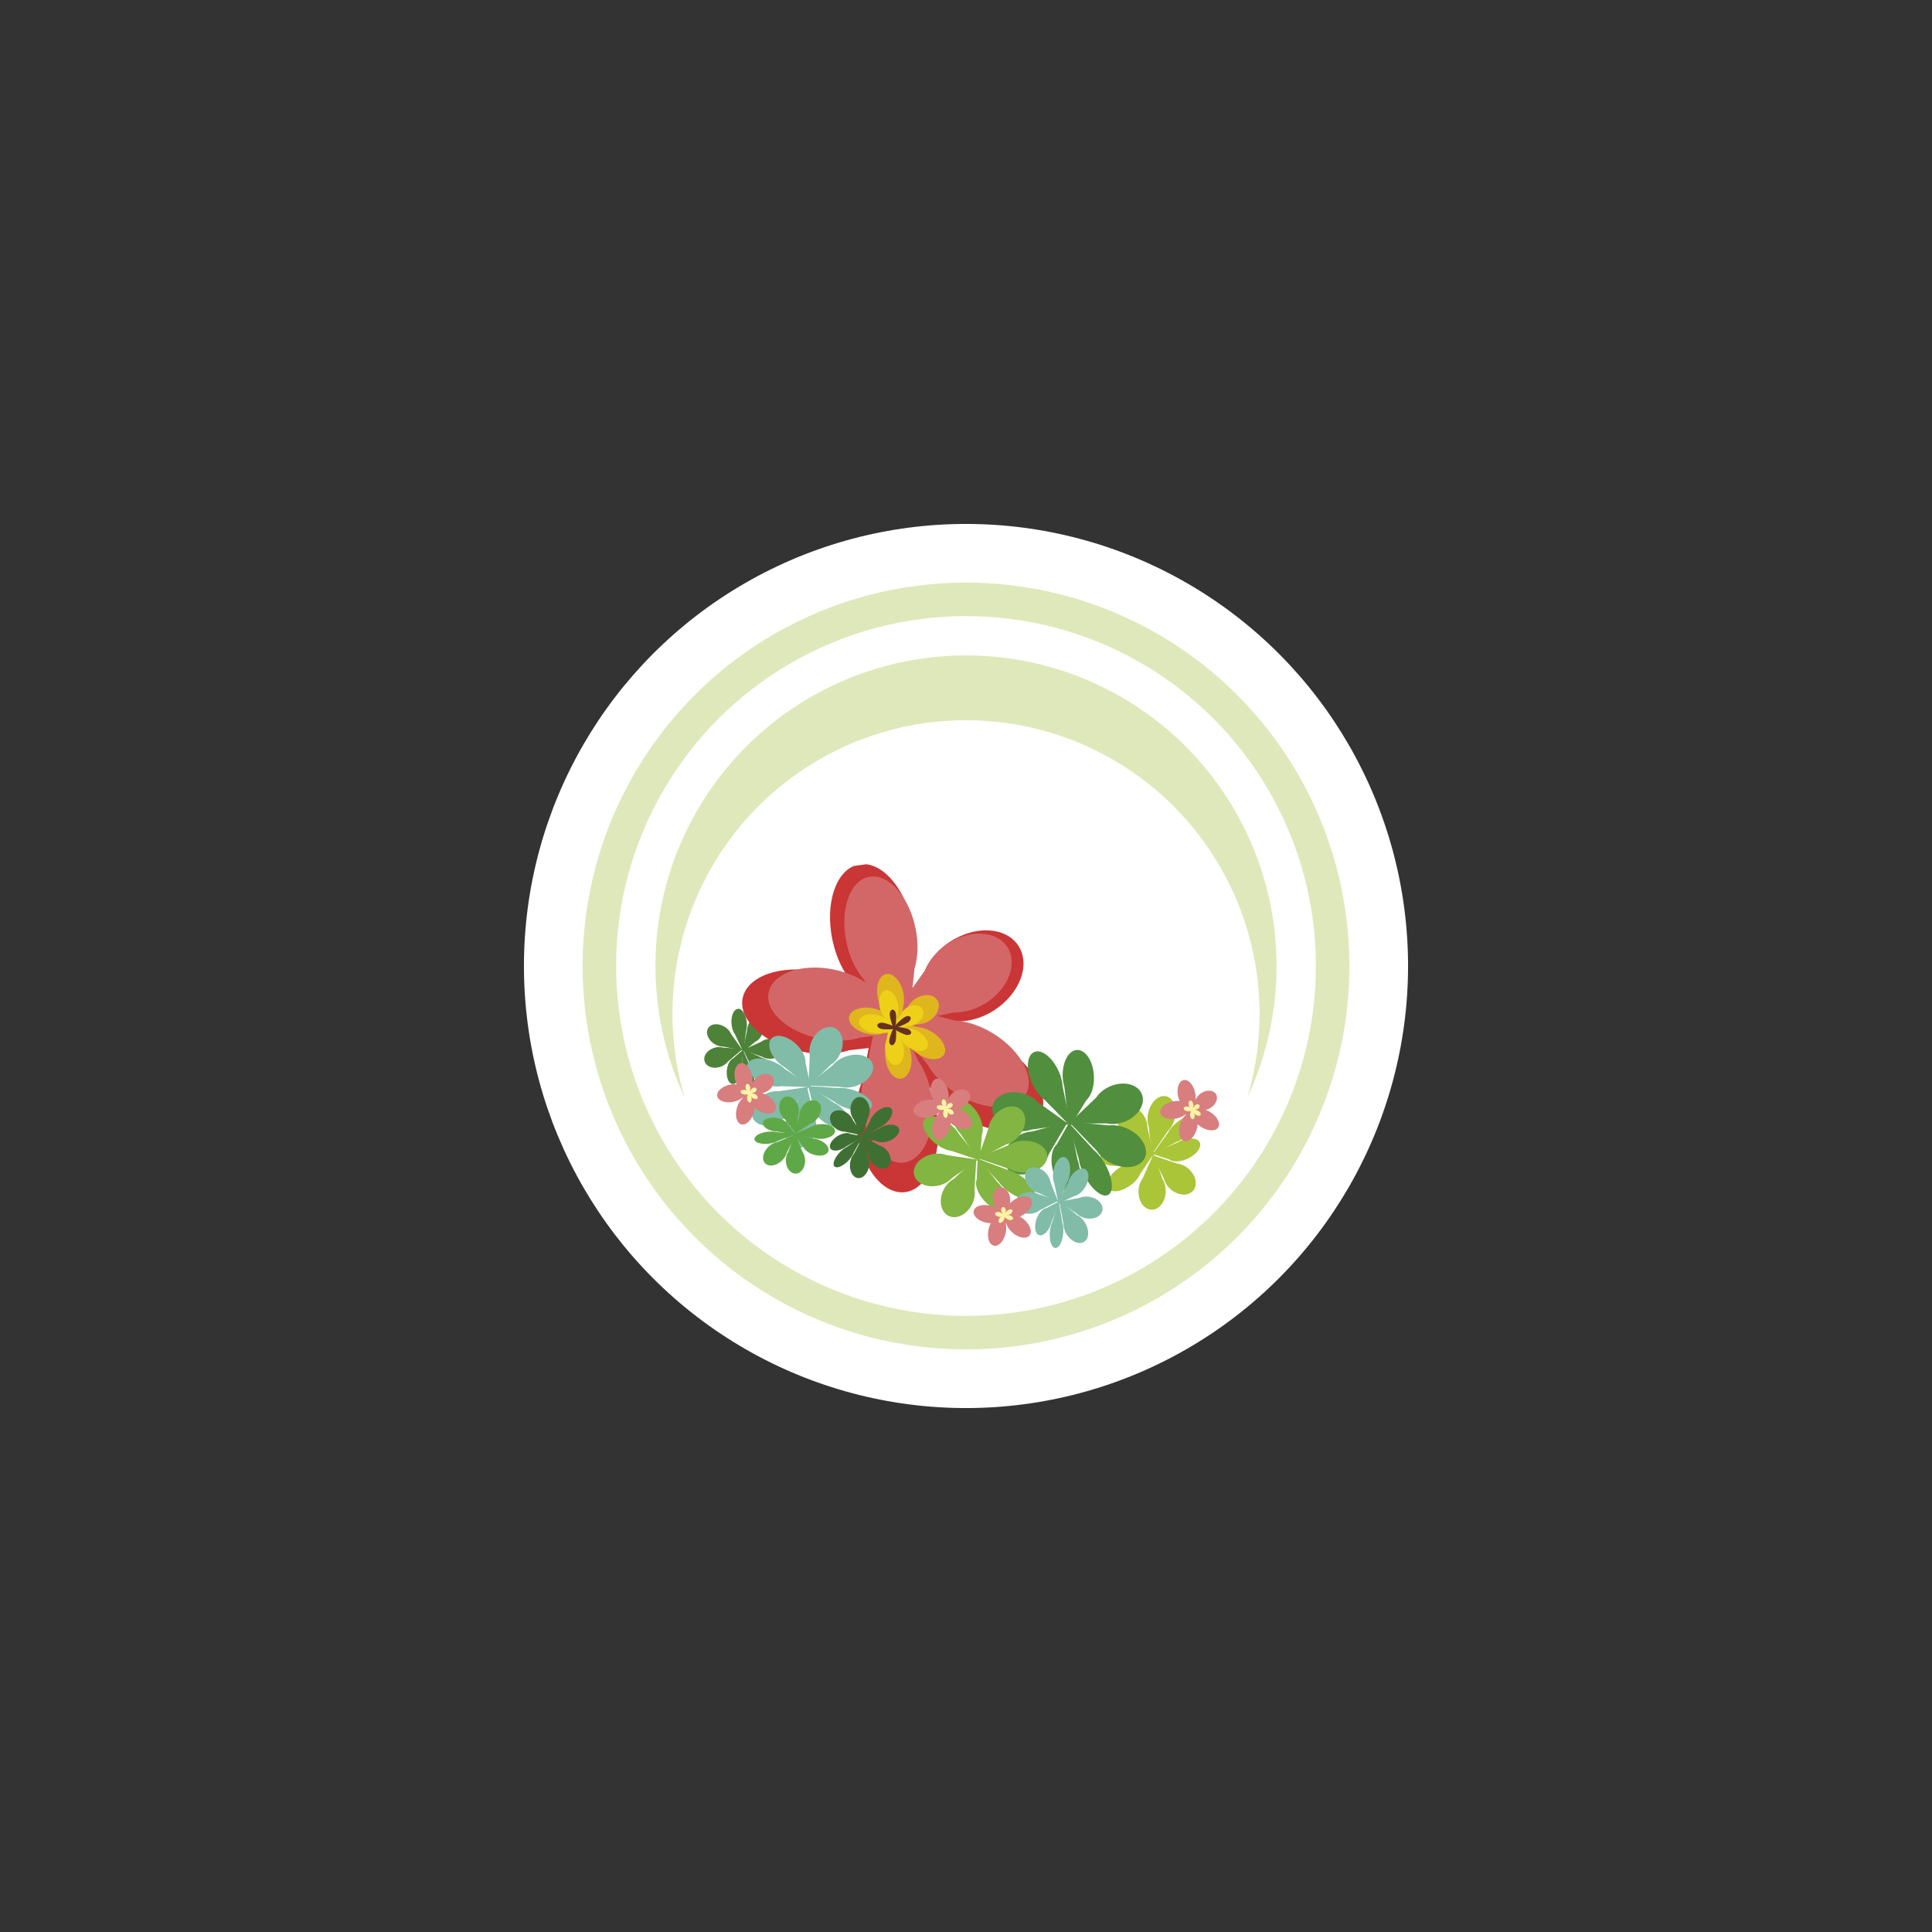 <?xml version="1.0" encoding="utf-8"?>
<!-- Generator: Adobe Illustrator 23.0.2, SVG Export Plug-In . SVG Version: 6.00 Build 0)  -->
<svg version="1.1" xmlns="http://www.w3.org/2000/svg" xmlns:xlink="http://www.w3.org/1999/xlink" x="0px" y="0px"
	 viewBox="0 0 252 252" style="enable-background:new 0 0 252 252;" xml:space="preserve">
<rect x="0" y="0" width="252" height="252" fill="#333333" stroke="none"/>
<style type="text/css">
	.st0{display:none;}
	.st1{display:inline;fill:#FFFFFF;stroke:#252723;stroke-miterlimit:10;}
	.st2{fill:#FFFFFF;}
	.st3{fill:#DFE8BA;}
	.st4{clip-path:url(#SVGID_2_);fill:#4E8238;}
	.st5{clip-path:url(#SVGID_2_);fill:#AAC538;}
	.st6{clip-path:url(#SVGID_2_);fill:#C93635;}
	.st7{clip-path:url(#SVGID_2_);fill:#D36768;}
	.st8{clip-path:url(#SVGID_2_);fill:#DFB61D;}
	.st9{clip-path:url(#SVGID_2_);fill:#EFD018;}
	.st10{clip-path:url(#SVGID_2_);fill:#653020;}
	.st11{clip-path:url(#SVGID_2_);fill:#518E3E;}
	.st12{clip-path:url(#SVGID_2_);fill:#80BCA7;}
	.st13{clip-path:url(#SVGID_2_);fill:#5FA847;}
	.st14{clip-path:url(#SVGID_2_);fill:#3F7033;}
	.st15{clip-path:url(#SVGID_2_);fill:#82B541;}
	.st16{clip-path:url(#SVGID_2_);fill:#D87E7F;}
	.st17{clip-path:url(#SVGID_2_);fill:#FDF4A5;}
	.st18{display:inline;fill:none;stroke:#252723;stroke-miterlimit:10;}
</style>
<g id="Bleed" class="st0">
	<circle class="st1" cx="126" cy="126" r="72"/>
</g>
<g id="Background">
</g>
<g id="Image">
	<circle class="st2" cx="126" cy="126" r="57.66"/>
	<circle class="st3" cx="126" cy="126" r="50.01"/>
	<circle class="st2" cx="126" cy="126" r="45.64"/>
	<circle class="st3" cx="126" cy="126" r="40.51"/>
	<circle class="st2" cx="126" cy="132.23" r="38.29"/>
	<g>
		<defs>
			
				<rect id="SVGID_1_" x="92.11" y="111.23" transform="matrix(0.991 -0.137 0.137 0.991 -17.742 18.464)" width="65.57" height="53.08"/>
		</defs>
		<clipPath id="SVGID_2_">
			<use xlink:href="#SVGID_1_"  style="overflow:visible;"/>
		</clipPath>
		<path class="st4" d="M96.92,136.85l2.5,1.14c0.39,0.08,0.81,0.31,1.16,0.66c0.74,0.74,0.93,1.75,0.42,2.26
			c-0.51,0.51-1.52,0.33-2.26-0.41c-0.35-0.35-0.58-0.76-0.66-1.15L96.92,136.85z"/>
		<path class="st4" d="M96.89,136.97l2.35-1.07c0.3-0.23,0.72-0.38,1.18-0.41c0.97-0.05,1.79,0.5,1.83,1.22
			c0.03,0.72-0.73,1.34-1.7,1.39c-0.46,0.02-0.89-0.09-1.21-0.29L96.89,136.97z"/>
		<path class="st4" d="M96.86,136.84l-2.51-0.19c-0.36-0.11-0.79-0.11-1.22,0.03c-0.9,0.29-1.45,1.08-1.22,1.77
			c0.22,0.69,1.13,1.01,2.03,0.71c0.43-0.14,0.77-0.39,1-0.69L96.86,136.84z"/>
		<path class="st4" d="M96.88,137.02l-1.49-2.11c-0.15-0.35-0.43-0.69-0.82-0.95c-0.82-0.53-1.8-0.48-2.19,0.13
			c-0.39,0.6-0.05,1.52,0.76,2.06c0.39,0.25,0.81,0.37,1.19,0.36L96.88,137.02z"/>
		<path class="st4" d="M96.88,136.86l-0.15,2.64c-0.07,0.36-0.08,0.82,0.01,1.3c0.18,1.01,0.67,1.75,1.11,1.65
			c0.44-0.1,0.65-1.01,0.47-2.02c-0.08-0.48-0.24-0.9-0.43-1.19L96.88,136.86z"/>
		<path class="st4" d="M96.99,136.86l-1.35,1.18c-0.22,0.09-0.44,0.32-0.61,0.69c-0.34,0.77-0.32,1.82,0.06,2.36
			c0.38,0.54,0.96,0.35,1.31-0.42c0.16-0.36,0.24-0.79,0.24-1.2L96.99,136.86z"/>
		<path class="st4" d="M96.97,137.25l0.34-2.75c0.11-0.38,0.15-0.86,0.07-1.34c-0.15-1.02-0.7-1.72-1.24-1.55
			c-0.54,0.17-0.85,1.13-0.7,2.15c0.07,0.49,0.23,0.9,0.44,1.18L96.97,137.25z"/>
		<path class="st4" d="M96.84,137.26l1.71-1.4c0.28-0.12,0.56-0.39,0.78-0.79c0.47-0.84,0.5-1.93,0.08-2.43
			c-0.43-0.5-1.15-0.23-1.62,0.61c-0.22,0.4-0.34,0.85-0.37,1.27L96.84,137.26z"/>
		<path class="st5" d="M150.23,150.58l-0.41-3.71c-0.17-0.52-0.2-1.16-0.03-1.81c0.34-1.38,1.39-2.3,2.34-2.06
			c0.95,0.24,1.44,1.54,1.1,2.92c-0.16,0.65-0.49,1.2-0.88,1.58L150.23,150.58z"/>
		<path class="st5" d="M150.4,150.53l-2.89-2c-0.48-0.19-0.95-0.57-1.3-1.1c-0.73-1.1-0.67-2.44,0.15-2.98
			c0.82-0.54,2.07-0.09,2.81,1.02c0.35,0.52,0.51,1.1,0.51,1.62L150.4,150.53z"/>
		<path class="st5" d="M150.28,150.66l1.53,3.06c0.12,0.5,0.42,1,0.88,1.4c0.97,0.85,2.27,0.93,2.92,0.2
			c0.65-0.74,0.39-2.02-0.58-2.87c-0.46-0.4-0.99-0.63-1.5-0.68L150.28,150.66z"/>
		<path class="st5" d="M150.47,150.5l-1.43,3.21c-0.31,0.42-0.51,0.98-0.54,1.61c-0.05,1.32,0.7,2.43,1.68,2.47
			c0.98,0.04,1.82-1,1.87-2.33c0.02-0.63-0.13-1.21-0.41-1.64L150.47,150.5z"/>
		<path class="st5" d="M150.27,150.62l3.18-1.67c0.47-0.16,1.01-0.48,1.51-0.91c1.06-0.91,1.58-2,1.15-2.44
			c-0.42-0.44-1.63-0.05-2.69,0.86c-0.5,0.43-0.88,0.9-1.1,1.33L150.27,150.62z"/>
		<path class="st5" d="M150.2,150.48l2.32,0.76c0.26,0.2,0.68,0.29,1.22,0.23c1.14-0.13,2.35-0.9,2.71-1.71
			c0.36-0.82-0.26-1.37-1.4-1.24c-0.54,0.06-1.09,0.27-1.57,0.55L150.2,150.48z"/>
		<path class="st5" d="M150.67,150.24l-3.45,1.52c-0.52,0.13-1.1,0.43-1.62,0.85c-1.09,0.89-1.52,2.02-0.95,2.53
			c0.57,0.51,1.91,0.2,3-0.68c0.52-0.42,0.88-0.9,1.07-1.34L150.67,150.24z"/>
		<path class="st5" d="M150.77,150.4l-2.83-1.03c-0.33-0.24-0.84-0.38-1.47-0.36c-1.31,0.04-2.6,0.76-2.89,1.6
			c-0.29,0.85,0.53,1.5,1.83,1.46c0.62-0.02,1.23-0.19,1.74-0.46L150.77,150.4z"/>
		<path class="st6" d="M117.53,139.36l-6.31-11.1c-1.19-1.38-2.16-3.36-2.64-5.65c-1.02-4.83,0.49-9.22,3.36-9.83
			c2.87-0.61,6.03,2.81,7.04,7.64c0.48,2.29,0.39,4.48-0.14,6.22L117.53,139.36z"/>
		<path class="st6" d="M112.55,131.28l12.37,3.16c1.82,0.1,3.91,0.78,5.9,2.03c4.18,2.62,6.3,6.75,4.74,9.24
			c-1.56,2.49-6.21,2.39-10.39-0.23c-1.98-1.24-3.49-2.83-4.38-4.41L112.55,131.28z"/>
		<path class="st6" d="M114.95,128.51l5.24,11.65c1.06,1.48,1.83,3.55,2.1,5.88c0.55,4.9-1.36,9.13-4.28,9.46s-5.74-3.37-6.29-8.27
			c-0.26-2.32,0.03-4.49,0.72-6.18L114.95,128.51z"/>
		<path class="st6" d="M114.5,135.29l6.09-8.6c0.59-1.44,1.74-2.83,3.33-3.86c3.33-2.17,7.32-1.93,8.92,0.54
			c1.6,2.46,0.2,6.21-3.13,8.38c-1.58,1.03-3.31,1.51-4.86,1.47L114.5,135.29z"/>
		<path class="st6" d="M123.49,135.57l-12.69,1.41c-1.74,0.55-3.94,0.65-6.24,0.19c-4.83-0.98-8.28-4.1-7.69-6.98
			c0.58-2.88,4.97-4.42,9.8-3.45c2.29,0.46,4.27,1.41,5.65,2.58L123.49,135.57z"/>
		<path class="st7" d="M118.14,137.37l-5.46-9.6c-1.03-1.19-1.87-2.9-2.28-4.89c-0.88-4.17,0.42-7.98,2.91-8.5
			c2.49-0.52,5.21,2.43,6.09,6.61c0.42,1.98,0.34,3.87-0.12,5.38L118.14,137.37z"/>
		<path class="st7" d="M113.83,130.37l10.7,2.74c1.57,0.08,3.38,0.67,5.11,1.75c3.61,2.27,5.45,5.84,4.1,7.99s-5.37,2.06-8.98-0.2
			c-1.71-1.07-3.02-2.44-3.79-3.82L113.83,130.37z"/>
		<path class="st7" d="M115.23,128.3l4.53,10.07c0.91,1.28,1.58,3.07,1.81,5.08c0.48,4.24-1.17,7.9-3.7,8.19
			c-2.52,0.29-4.96-2.91-5.44-7.15c-0.23-2.01,0.03-3.89,0.63-5.34L115.23,128.3z"/>
		<path class="st7" d="M115.52,133.84l5.27-7.44c0.51-1.24,1.51-2.44,2.88-3.34c2.88-1.87,6.33-1.67,7.72,0.46
			c1.38,2.13,0.18,5.37-2.7,7.25c-1.37,0.89-2.86,1.31-4.2,1.28L115.52,133.84z"/>
		<path class="st7" d="M123.29,134.09l-10.98,1.22c-1.5,0.48-3.4,0.57-5.4,0.16c-4.18-0.85-7.16-3.54-6.65-6.03
			c0.5-2.49,4.3-3.83,8.48-2.98c1.98,0.4,3.69,1.22,4.89,2.24L123.29,134.09z"/>
		<path class="st8" d="M117.36,135.55l-2.02-3.55c-0.38-0.44-0.69-1.07-0.84-1.81c-0.32-1.54,0.16-2.95,1.07-3.14
			c0.92-0.19,1.93,0.9,2.25,2.44c0.15,0.73,0.12,1.43-0.04,1.99L117.36,135.55z"/>
		<path class="st8" d="M115.77,132.97l3.95,1.01c0.58,0.03,1.25,0.25,1.89,0.65c1.33,0.84,2.01,2.16,1.51,2.95
			c-0.5,0.79-1.99,0.76-3.32-0.07c-0.63-0.4-1.12-0.9-1.4-1.41L115.77,132.97z"/>
		<path class="st8" d="M116.53,132.08l1.67,3.72c0.34,0.47,0.58,1.13,0.67,1.88c0.18,1.57-0.43,2.92-1.37,3.02
			c-0.93,0.11-1.83-1.08-2.01-2.64c-0.08-0.74,0.01-1.44,0.23-1.97L116.53,132.08z"/>
		<path class="st8" d="M116.39,134.25l1.95-2.75c0.19-0.46,0.56-0.9,1.06-1.23c1.06-0.69,2.34-0.62,2.85,0.17
			c0.51,0.79,0.06,1.99-1,2.68c-0.51,0.33-1.06,0.48-1.55,0.47L116.39,134.25z"/>
		<path class="st8" d="M119.26,134.34l-4.06,0.45c-0.55,0.18-1.26,0.21-1.99,0.06c-1.54-0.31-2.64-1.31-2.46-2.23
			c0.19-0.92,1.59-1.41,3.13-1.1c0.73,0.15,1.36,0.45,1.81,0.83L119.26,134.34z"/>
		<path class="st9" d="M116.79,135.24l-1.44-2.53c-0.27-0.32-0.49-0.77-0.6-1.29c-0.23-1.1,0.11-2.11,0.77-2.25
			c0.66-0.14,1.38,0.64,1.61,1.75c0.11,0.52,0.09,1.02-0.03,1.42L116.79,135.24z"/>
		<path class="st9" d="M115.66,133.39l2.83,0.72c0.42,0.02,0.89,0.18,1.35,0.46c0.96,0.6,1.44,1.54,1.08,2.11
			c-0.36,0.57-1.42,0.54-2.37-0.05c-0.45-0.28-0.8-0.65-1-1.01L115.66,133.39z"/>
		<path class="st9" d="M116.2,132.76l1.2,2.66c0.24,0.34,0.42,0.81,0.48,1.34c0.13,1.12-0.31,2.09-0.98,2.16
			c-0.67,0.08-1.31-0.77-1.44-1.89c-0.06-0.53,0.01-1.03,0.17-1.41L116.2,132.76z"/>
		<path class="st9" d="M116.1,134.3l1.39-1.96c0.14-0.33,0.4-0.65,0.76-0.88c0.76-0.49,1.67-0.44,2.04,0.12
			c0.36,0.56,0.05,1.42-0.71,1.91c-0.36,0.23-0.75,0.35-1.11,0.34L116.1,134.3z"/>
		<path class="st9" d="M118.16,134.37l-2.9,0.32c-0.4,0.12-0.9,0.15-1.43,0.04c-1.1-0.22-1.89-0.94-1.76-1.59
			c0.13-0.66,1.14-1.01,2.24-0.79c0.52,0.11,0.98,0.32,1.29,0.59L118.16,134.37z"/>
		<path class="st10" d="M116.88,132.34c0.04,0.38,0,1.7-0.23,1.72c-0.23,0.03-0.55-1.24-0.59-1.63c-0.04-0.38,0.11-0.72,0.34-0.74
			S116.84,131.96,116.88,132.34"/>
		<path class="st10" d="M118.38,133.39c-0.33,0.21-1.53,0.76-1.65,0.57c-0.12-0.19,0.88-1.05,1.21-1.26
			c0.33-0.21,0.69-0.23,0.81-0.03C118.87,132.85,118.71,133.18,118.38,133.39"/>
		<path class="st10" d="M118.04,134.94c-0.37-0.12-1.55-0.68-1.48-0.9c0.07-0.22,1.37,0,1.74,0.12c0.37,0.12,0.61,0.39,0.54,0.6
			C118.76,134.97,118.41,135.06,118.04,134.94"/>
		<path class="st10" d="M115.2,133.41c0.38,0.06,1.64,0.45,1.6,0.68c-0.04,0.22-1.36,0.2-1.74,0.14c-0.38-0.06-0.66-0.29-0.62-0.52
			S114.82,133.35,115.2,133.41"/>
		<path class="st10" d="M116.01,135.57c0.07-0.38,0.49-1.63,0.72-1.59c0.22,0.04,0.17,1.35,0.1,1.73c-0.07,0.38-0.31,0.66-0.53,0.62
			C116.06,136.29,115.93,135.95,116.01,135.57"/>
		<path class="st11" d="M139.39,146.31l5.23,0.48c0.76-0.09,1.65,0.05,2.51,0.46c1.8,0.86,2.77,2.57,2.18,3.81
			c-0.6,1.24-2.54,1.55-4.34,0.69c-0.85-0.41-1.52-1.01-1.92-1.66L139.39,146.31z"/>
		<path class="st11" d="M139.42,146.56l3.58-3.42c0.4-0.61,1.06-1.15,1.88-1.48c1.73-0.7,3.55-0.23,4.06,1.05
			c0.52,1.28-0.46,2.88-2.19,3.58c-0.82,0.33-1.66,0.4-2.37,0.24L139.42,146.56z"/>
		<path class="st11" d="M139.27,146.35l-4.65,1.24c-0.72,0.02-1.49,0.3-2.18,0.82c-1.44,1.09-1.93,2.87-1.1,3.96
			c0.83,1.1,2.68,1.1,4.11,0.01c0.68-0.52,1.15-1.19,1.37-1.87L139.27,146.35z"/>
		<path class="st11" d="M139.43,146.66l-4.02-2.87c-0.49-0.55-1.21-0.98-2.07-1.2c-1.81-0.45-3.54,0.28-3.87,1.61
			c-0.33,1.34,0.87,2.79,2.68,3.23c0.86,0.21,1.7,0.16,2.38-0.09L139.43,146.66z"/>
		<path class="st11" d="M139.32,146.36l1.4,4.85c0.09,0.7,0.37,1.52,0.83,2.34c0.96,1.72,2.31,2.74,3.04,2.28
			c0.72-0.46,0.53-2.23-0.42-3.95c-0.45-0.81-1-1.47-1.52-1.89L139.32,146.36z"/>
		<path class="st11" d="M139.53,146.3l-1.7,2.98c-0.35,0.3-0.6,0.86-0.66,1.62c-0.14,1.6,0.57,3.49,1.59,4.22
			c1.02,0.73,1.96,0.03,2.1-1.58c0.07-0.76-0.06-1.58-0.32-2.32L139.53,146.3z"/>
		<path class="st11" d="M139.73,147.01l-1.11-5.18c-0.04-0.76-0.27-1.64-0.71-2.47c-0.92-1.76-2.35-2.66-3.22-2.02
			c-0.86,0.64-0.82,2.58,0.09,4.33c0.43,0.83,0.99,1.47,1.54,1.85L139.73,147.01z"/>
		<path class="st11" d="M139.49,147.11l2.21-3.61c0.43-0.39,0.76-1.06,0.91-1.92c0.31-1.81-0.31-3.79-1.39-4.43
			c-1.08-0.64-2.22,0.3-2.53,2.11c-0.15,0.86-0.09,1.75,0.14,2.53L139.49,147.11z"/>
		<path class="st12" d="M105.29,141.59l3.35-2.67c0.39-0.49,1-0.9,1.74-1.14c1.55-0.51,3.08-0.06,3.44,1.01
			c0.35,1.07-0.62,2.35-2.16,2.86c-0.73,0.24-1.46,0.27-2.07,0.11L105.29,141.59z"/>
		<path class="st12" d="M105.45,141.72l0.17-4.03c-0.11-0.59-0.03-1.27,0.27-1.93c0.62-1.39,1.96-2.14,2.98-1.68
			c1.03,0.46,1.36,1.96,0.73,3.34c-0.3,0.66-0.75,1.17-1.26,1.48L105.45,141.72z"/>
		<path class="st12" d="M105.24,141.67l-2.04,3.36c-0.41,0.42-0.71,1.02-0.82,1.71c-0.23,1.46,0.48,2.78,1.6,2.95
			c1.11,0.18,2.2-0.86,2.43-2.32c0.11-0.69,0.01-1.35-0.25-1.87L105.24,141.67z"/>
		<path class="st12" d="M105.51,141.76l-4,0.58c-0.59-0.05-1.27,0.1-1.89,0.47c-1.32,0.76-1.93,2.16-1.37,3.14
			c0.56,0.97,2.08,1.15,3.4,0.39c0.62-0.36,1.09-0.87,1.35-1.4L105.51,141.76z"/>
		<path class="st12" d="M105.28,141.65l3.57,2.07c0.45,0.36,1.08,0.69,1.81,0.91c1.54,0.47,2.91,0.3,3.07-0.38
			c0.16-0.68-0.95-1.61-2.48-2.09c-0.73-0.22-1.42-0.3-1.96-0.25L105.28,141.65z"/>
		<path class="st12" d="M105.37,141.5l0.69,2.71c-0.04,0.37,0.13,0.84,0.52,1.33c0.82,1.02,2.31,1.73,3.32,1.58
			c1.01-0.15,1.17-1.09,0.35-2.12c-0.39-0.48-0.93-0.9-1.5-1.18L105.37,141.5z"/>
		<path class="st12" d="M105.89,141.8l-3.58-2.42c-0.45-0.43-1.09-0.81-1.82-1.05c-1.53-0.52-2.89-0.24-3.04,0.63
			c-0.15,0.86,0.97,1.98,2.5,2.5c0.73,0.24,1.41,0.31,1.95,0.22L105.89,141.8z"/>
		<path class="st12" d="M105.8,142l-0.74-3.38c0.03-0.47-0.15-1.05-0.55-1.65c-0.84-1.24-2.33-2.06-3.33-1.82
			c-1,0.24-1.13,1.43-0.3,2.68c0.4,0.59,0.94,1.08,1.51,1.41L105.8,142z"/>
		<path class="st13" d="M103.84,147.94l-1.19,2.37c-0.1,0.38-0.33,0.77-0.68,1.09c-0.74,0.69-1.72,0.83-2.19,0.32
			c-0.47-0.51-0.26-1.48,0.47-2.16c0.35-0.33,0.75-0.53,1.13-0.6L103.84,147.94z"/>
		<path class="st13" d="M103.72,147.91l0.95,2.31c0.21,0.3,0.34,0.71,0.35,1.15c0.01,0.94-0.54,1.71-1.24,1.71
			c-0.69,0.01-1.27-0.75-1.28-1.69c-0.01-0.45,0.12-0.85,0.32-1.16L103.72,147.91z"/>
		<path class="st13" d="M103.84,147.88l0.27-2.41c0.12-0.34,0.13-0.76,0.02-1.17c-0.25-0.88-0.99-1.43-1.66-1.24
			c-0.67,0.19-1.01,1.05-0.76,1.93c0.12,0.42,0.35,0.76,0.63,0.98L103.84,147.88z"/>
		<path class="st13" d="M103.67,147.9l2.09-1.36c0.35-0.13,0.68-0.39,0.94-0.75c0.54-0.77,0.52-1.71-0.05-2.11s-1.47-0.1-2.01,0.66
			c-0.26,0.37-0.39,0.77-0.39,1.14L103.67,147.9z"/>
		<path class="st13" d="M103.83,147.9l-2.54-0.23c-0.34-0.08-0.78-0.1-1.25-0.04c-0.98,0.13-1.71,0.58-1.63,1.01
			c0.09,0.42,0.95,0.66,1.93,0.53c0.47-0.06,0.87-0.2,1.17-0.37L103.83,147.9z"/>
		<path class="st13" d="M103.82,148.01l-1.09-1.34c-0.07-0.22-0.29-0.44-0.64-0.61c-0.73-0.36-1.74-0.37-2.27-0.03
			c-0.53,0.35-0.37,0.92,0.35,1.28c0.34,0.17,0.75,0.26,1.15,0.28L103.82,148.01z"/>
		<path class="st13" d="M103.45,147.98l2.63,0.43c0.36,0.12,0.82,0.17,1.29,0.12c0.99-0.11,1.68-0.62,1.54-1.14
			s-1.06-0.86-2.05-0.75c-0.47,0.05-0.87,0.19-1.15,0.38L103.45,147.98z"/>
		<path class="st13" d="M103.45,147.84l1.29,1.7c0.11,0.27,0.36,0.55,0.73,0.78c0.79,0.48,1.84,0.55,2.34,0.16
			c0.5-0.39,0.27-1.1-0.53-1.58c-0.38-0.23-0.81-0.36-1.21-0.4L103.45,147.84z"/>
		<path class="st14" d="M112.61,148.17l0.59,2.58c0.16,0.35,0.23,0.8,0.17,1.27c-0.13,1-0.79,1.73-1.48,1.64
			c-0.69-0.09-1.14-0.97-1.01-1.97c0.06-0.47,0.24-0.89,0.49-1.18L112.61,148.17z"/>
		<path class="st14" d="M112.49,148.23l2.2,1.17c0.36,0.1,0.72,0.33,1,0.67c0.61,0.72,0.67,1.66,0.14,2.11
			c-0.53,0.45-1.45,0.23-2.06-0.48c-0.29-0.34-0.45-0.73-0.49-1.1L112.49,148.23z"/>
		<path class="st14" d="M112.57,148.12l-1.33-2.03c-0.12-0.34-0.38-0.67-0.74-0.91c-0.75-0.52-1.68-0.47-2.07,0.1
			c-0.39,0.57-0.11,1.46,0.64,1.97c0.36,0.24,0.75,0.36,1.11,0.36L112.57,148.12z"/>
		<path class="st14" d="M112.45,148.25l0.74-2.38c0.18-0.32,0.28-0.74,0.25-1.18c-0.07-0.94-0.69-1.65-1.38-1.6s-1.2,0.85-1.13,1.79
			c0.03,0.44,0.19,0.84,0.42,1.13L112.45,148.25z"/>
		<path class="st14" d="M112.57,148.15l-2.1,1.44c-0.32,0.15-0.67,0.42-0.99,0.77c-0.67,0.73-0.95,1.54-0.61,1.81
			c0.34,0.27,1.15-0.1,1.83-0.83c0.32-0.35,0.55-0.71,0.67-1.03L112.57,148.15z"/>
		<path class="st14" d="M112.63,148.24l-1.7-0.34c-0.2-0.12-0.51-0.15-0.88-0.06c-0.79,0.19-1.58,0.83-1.77,1.43
			c-0.19,0.61,0.3,0.94,1.09,0.76c0.37-0.09,0.75-0.28,1.06-0.52L112.63,148.24z"/>
		<path class="st14" d="M112.33,148.45l2.3-1.35c0.36-0.14,0.74-0.39,1.07-0.73c0.7-0.72,0.9-1.55,0.46-1.86
			c-0.44-0.31-1.36,0.01-2.06,0.73c-0.33,0.34-0.55,0.7-0.64,1.03L112.33,148.45z"/>
		<path class="st14" d="M112.24,148.35l2.08,0.49c0.26,0.14,0.63,0.2,1.06,0.13c0.92-0.14,1.77-0.75,1.9-1.37
			c0.14-0.62-0.49-1.02-1.41-0.88c-0.43,0.06-0.85,0.24-1.19,0.46L112.24,148.35z"/>
		<path class="st15" d="M127.42,151.03l4.07-1.63c0.53-0.36,1.25-0.59,2.04-0.61c1.67-0.04,3.04,0.85,3.07,2
			c0.03,1.15-1.29,2.12-2.96,2.16c-0.79,0.02-1.51-0.17-2.06-0.5L127.42,151.03z"/>
		<path class="st15" d="M127.53,151.2l1.36-3.9c0.07-0.61,0.35-1.25,0.83-1.82c1.02-1.18,2.55-1.52,3.42-0.77
			c0.87,0.75,0.75,2.32-0.26,3.5c-0.48,0.56-1.08,0.93-1.67,1.08L127.53,151.2z"/>
		<path class="st15" d="M127.35,151.1l-2.99,2.7c-0.52,0.29-1,0.79-1.31,1.44c-0.65,1.36-0.34,2.87,0.7,3.36
			c1.04,0.5,2.41-0.2,3.06-1.56c0.31-0.65,0.4-1.32,0.3-1.91L127.35,151.1z"/>
		<path class="st15" d="M127.58,151.27l-4.09-0.6c-0.57-0.22-1.27-0.27-2-0.1c-1.52,0.36-2.53,1.56-2.26,2.68
			c0.27,1.12,1.71,1.74,3.22,1.38c0.72-0.17,1.32-0.53,1.73-0.98L127.58,151.27z"/>
		<path class="st15" d="M127.39,151.09l2.89,3.08c0.33,0.48,0.86,0.99,1.51,1.43c1.37,0.91,2.77,1.15,3.13,0.53
			c0.36-0.62-0.45-1.86-1.82-2.78c-0.65-0.43-1.3-0.71-1.85-0.82L127.39,151.09z"/>
		<path class="st15" d="M127.52,150.97l-0.12,2.86c-0.15,0.36-0.12,0.87,0.12,1.46c0.51,1.24,1.76,2.38,2.79,2.53
			c1.04,0.15,1.47-0.73,0.96-1.97c-0.24-0.59-0.65-1.15-1.12-1.6L127.52,150.97z"/>
		<path class="st15" d="M127.94,151.41l-2.8-3.42c-0.32-0.55-0.83-1.11-1.47-1.57c-1.35-0.96-2.77-1.08-3.16-0.28
			c-0.4,0.8,0.37,2.23,1.72,3.18c0.64,0.45,1.29,0.72,1.85,0.79L127.94,151.41z"/>
		<path class="st15" d="M127.8,151.58l0.27-3.53c0.17-0.45,0.16-1.08-0.05-1.77c-0.46-1.47-1.68-2.7-2.73-2.76
			c-1.05-0.06-1.54,1.07-1.08,2.54c0.22,0.69,0.61,1.34,1.07,1.83L127.8,151.58z"/>
		<path class="st12" d="M138.14,156.64l2.34,1.85c0.39,0.19,0.77,0.54,1.05,1c0.59,0.97,0.53,2.08-0.14,2.49
			c-0.67,0.41-1.69-0.05-2.28-1.01c-0.28-0.46-0.41-0.95-0.4-1.38L138.14,156.64z"/>
		<path class="st12" d="M138.07,156.76l2.76-0.52c0.38-0.17,0.86-0.22,1.35-0.12c1.04,0.2,1.76,0.99,1.61,1.76
			c-0.15,0.77-1.11,1.23-2.15,1.03c-0.49-0.1-0.91-0.32-1.21-0.62L138.07,156.76z"/>
		<path class="st12" d="M138.07,156.62l-2.6-0.85c-0.35-0.21-0.8-0.32-1.29-0.28c-1.02,0.08-1.81,0.77-1.75,1.55
			c0.06,0.78,0.93,1.35,1.96,1.28c0.49-0.04,0.92-0.21,1.23-0.47L138.07,156.62z"/>
		<path class="st12" d="M138.05,156.81l-1.03-2.62c-0.06-0.41-0.27-0.84-0.62-1.21c-0.72-0.77-1.77-0.96-2.35-0.43
			c-0.57,0.54-0.45,1.6,0.28,2.37c0.34,0.37,0.76,0.6,1.16,0.69L138.05,156.81z"/>
		<path class="st12" d="M138.09,156.64l-0.83,2.75c-0.17,0.36-0.29,0.84-0.33,1.37c-0.08,1.12,0.26,2.02,0.74,2.02
			c0.49,0,0.95-0.9,1.02-2.02c0.04-0.53-0.02-1.01-0.14-1.37L138.09,156.64z"/>
		<path class="st12" d="M138.21,156.68l-1.73,0.9c-0.26,0.03-0.55,0.22-0.82,0.57c-0.56,0.72-0.81,1.84-0.54,2.51
			c0.26,0.66,0.93,0.62,1.49-0.1c0.27-0.34,0.46-0.77,0.56-1.2L138.21,156.68z"/>
		<path class="st12" d="M138.08,157.08l1.07-2.81c0.22-0.37,0.38-0.86,0.42-1.4c0.11-1.12-0.3-2-0.91-1.96
			c-0.61,0.04-1.19,0.97-1.3,2.09c-0.05,0.53,0.01,1.01,0.16,1.36L138.08,157.08z"/>
		<path class="st12" d="M137.94,157.05l2.17-1.04c0.32-0.06,0.69-0.27,1.03-0.63c0.71-0.77,1.03-1.9,0.71-2.55
			c-0.32-0.64-1.15-0.54-1.86,0.22c-0.34,0.36-0.58,0.81-0.72,1.25L137.94,157.05z"/>
		<path class="st16" d="M155.59,146.58l-1.36-2.38c-0.26-0.3-0.46-0.72-0.57-1.21c-0.22-1.04,0.1-1.98,0.72-2.11
			c0.62-0.13,1.29,0.6,1.51,1.64c0.1,0.49,0.08,0.96-0.03,1.34L155.59,146.58z"/>
		<path class="st16" d="M153.95,143.95l2.66,0.68c0.39,0.02,0.84,0.17,1.27,0.44c0.9,0.56,1.35,1.45,1.02,1.98
			c-0.34,0.54-1.33,0.51-2.23-0.05c-0.42-0.27-0.75-0.61-0.94-0.95L153.95,143.95z"/>
		<path class="st16" d="M156.1,143.23l0.07,2.74c0.09,0.38,0.07,0.86-0.07,1.34c-0.3,1.02-1.03,1.7-1.63,1.52
			c-0.6-0.18-0.86-1.14-0.56-2.16c0.14-0.48,0.38-0.89,0.66-1.16L156.1,143.23z"/>
		<path class="st16" d="M154.66,145.26l1.31-1.85c0.13-0.31,0.37-0.61,0.71-0.83c0.72-0.47,1.57-0.41,1.92,0.11
			c0.34,0.53,0.04,1.34-0.67,1.8c-0.34,0.22-0.71,0.32-1.04,0.32L154.66,145.26z"/>
		<path class="st16" d="M157.07,143.96l-2.39,1.36c-0.3,0.26-0.72,0.46-1.22,0.57c-1.04,0.22-1.98-0.11-2.11-0.72
			s0.6-1.29,1.64-1.51c0.49-0.1,0.96-0.08,1.34,0.03L157.07,143.96z"/>
		<path class="st17" d="M155.56,145.07l-0.36-0.63c-0.07-0.08-0.12-0.19-0.15-0.32c-0.06-0.27,0.03-0.52,0.19-0.56
			s0.34,0.16,0.4,0.43c0.03,0.13,0.02,0.25-0.01,0.35L155.56,145.07z"/>
		<path class="st17" d="M155.28,144.61l0.7,0.18c0.1,0.01,0.22,0.04,0.34,0.12c0.24,0.15,0.36,0.38,0.27,0.53
			c-0.09,0.14-0.35,0.13-0.59-0.01c-0.11-0.07-0.2-0.16-0.25-0.25L155.28,144.61z"/>
		<path class="st17" d="M155.41,144.45l0.3,0.66c0.06,0.08,0.1,0.2,0.12,0.33c0.03,0.28-0.08,0.52-0.24,0.54
			c-0.17,0.02-0.32-0.19-0.36-0.47c-0.01-0.13,0-0.25,0.04-0.35L155.41,144.45z"/>
		<path class="st17" d="M155.39,144.83l0.35-0.49c0.03-0.08,0.1-0.16,0.19-0.22c0.19-0.12,0.42-0.11,0.51,0.03
			c0.09,0.14,0.01,0.35-0.18,0.48c-0.09,0.06-0.19,0.09-0.28,0.08L155.39,144.83z"/>
		<path class="st17" d="M155.9,144.85l-0.72,0.08c-0.1,0.03-0.22,0.04-0.35,0.01c-0.27-0.06-0.47-0.23-0.44-0.4
			c0.03-0.16,0.28-0.25,0.56-0.2c0.13,0.03,0.24,0.08,0.32,0.15L155.9,144.85z"/>
		<path class="st16" d="M132.69,159.22l-2.73,0.25c-0.38,0.11-0.85,0.12-1.34,0.01c-1.03-0.23-1.76-0.92-1.62-1.53
			c0.14-0.62,1.09-0.93,2.12-0.7c0.49,0.11,0.91,0.32,1.2,0.58L132.69,159.22z"/>
		<path class="st16" d="M129.62,159.62l1.72-2.14c0.18-0.35,0.5-0.69,0.92-0.97c0.88-0.58,1.88-0.63,2.23-0.1
			c0.35,0.53-0.09,1.43-0.97,2.01c-0.42,0.28-0.86,0.43-1.25,0.46L129.62,159.62z"/>
		<path class="st16" d="M129.85,157.36l2.52,1.07c0.38,0.08,0.81,0.29,1.19,0.62c0.8,0.69,1.12,1.64,0.71,2.12
			c-0.41,0.48-1.4,0.31-2.2-0.39c-0.38-0.33-0.65-0.71-0.79-1.08L129.85,157.36z"/>
		<path class="st16" d="M131.09,159.52l-1.14-1.96c-0.23-0.24-0.4-0.59-0.46-1c-0.13-0.84,0.28-1.6,0.9-1.7
			c0.62-0.09,1.23,0.51,1.36,1.36c0.06,0.4,0,0.78-0.14,1.08L131.09,159.52z"/>
		<path class="st16" d="M130.92,156.79l0.24,2.73c0.11,0.38,0.12,0.85,0.01,1.34c-0.23,1.03-0.92,1.76-1.53,1.62
			c-0.62-0.14-0.93-1.09-0.7-2.12c0.11-0.49,0.32-0.91,0.58-1.2L130.92,156.79z"/>
		<path class="st17" d="M131.3,158.62l-0.72,0.07c-0.1,0.03-0.22,0.03-0.35,0c-0.27-0.06-0.46-0.24-0.43-0.41
			c0.04-0.16,0.29-0.25,0.56-0.18c0.13,0.03,0.24,0.09,0.32,0.15L131.3,158.62z"/>
		<path class="st17" d="M130.76,158.68l0.45-0.56c0.05-0.09,0.13-0.18,0.24-0.26c0.23-0.15,0.5-0.17,0.59-0.03
			c0.09,0.14-0.02,0.38-0.26,0.53c-0.11,0.07-0.23,0.11-0.33,0.12L130.76,158.68z"/>
		<path class="st17" d="M130.67,158.5l0.72,0c0.1-0.02,0.23-0.01,0.35,0.03c0.27,0.09,0.44,0.28,0.39,0.44
			c-0.05,0.16-0.31,0.22-0.57,0.13c-0.13-0.04-0.23-0.11-0.3-0.18L130.67,158.5z"/>
		<path class="st17" d="M131.01,158.68l-0.3-0.52c-0.06-0.06-0.11-0.16-0.12-0.26c-0.03-0.22,0.07-0.42,0.24-0.45
			c0.16-0.02,0.33,0.14,0.36,0.36c0.01,0.11,0,0.21-0.04,0.29L131.01,158.68z"/>
		<path class="st17" d="M131.24,158.22l-0.23,0.69c-0.01,0.1-0.06,0.22-0.14,0.33c-0.16,0.23-0.41,0.33-0.54,0.23
			c-0.14-0.1-0.11-0.36,0.05-0.59c0.08-0.11,0.17-0.19,0.27-0.23L131.24,158.22z"/>
		<path class="st16" d="M97.8,144.4l-1.36-2.38c-0.26-0.3-0.46-0.72-0.57-1.22c-0.22-1.04,0.1-1.98,0.72-2.11
			c0.62-0.13,1.29,0.6,1.51,1.64c0.1,0.49,0.08,0.96-0.03,1.34L97.8,144.4z"/>
		<path class="st16" d="M96.16,141.77l2.66,0.68c0.39,0.02,0.84,0.17,1.27,0.44c0.9,0.56,1.35,1.45,1.02,1.98
			c-0.34,0.54-1.33,0.51-2.23-0.05c-0.42-0.27-0.75-0.61-0.94-0.95L96.16,141.77z"/>
		<path class="st16" d="M98.31,141.05l0.07,2.74c0.09,0.38,0.07,0.86-0.07,1.34c-0.3,1.02-1.03,1.7-1.63,1.52
			c-0.6-0.18-0.86-1.14-0.56-2.16c0.14-0.48,0.38-0.89,0.66-1.16L98.31,141.05z"/>
		<path class="st16" d="M96.87,143.07l1.31-1.85c0.13-0.31,0.37-0.61,0.71-0.83c0.72-0.47,1.57-0.41,1.92,0.11
			c0.34,0.53,0.04,1.34-0.67,1.8c-0.34,0.22-0.71,0.32-1.04,0.32L96.87,143.07z"/>
		<path class="st16" d="M99.28,141.78l-2.39,1.36c-0.3,0.26-0.72,0.46-1.22,0.57c-1.04,0.22-1.98-0.11-2.11-0.72
			c-0.13-0.62,0.6-1.29,1.64-1.51c0.49-0.1,0.96-0.08,1.34,0.03L99.28,141.78z"/>
		<path class="st17" d="M97.77,142.89l-0.36-0.63c-0.07-0.08-0.12-0.19-0.15-0.32c-0.06-0.27,0.03-0.52,0.19-0.56
			s0.34,0.16,0.4,0.43c0.03,0.13,0.02,0.25-0.01,0.35L97.77,142.89z"/>
		<path class="st17" d="M97.49,142.43l0.7,0.18c0.1,0.01,0.22,0.04,0.34,0.12c0.24,0.15,0.36,0.38,0.27,0.53
			c-0.09,0.14-0.35,0.13-0.59-0.01c-0.11-0.07-0.2-0.16-0.25-0.25L97.49,142.43z"/>
		<path class="st17" d="M97.62,142.27l0.3,0.66c0.06,0.08,0.1,0.2,0.12,0.33c0.03,0.28-0.08,0.52-0.24,0.54
			c-0.17,0.02-0.32-0.19-0.36-0.47c-0.01-0.13,0-0.25,0.04-0.35L97.62,142.27z"/>
		<path class="st17" d="M97.6,142.65l0.35-0.49c0.03-0.08,0.1-0.16,0.19-0.22c0.19-0.12,0.42-0.11,0.51,0.03
			c0.09,0.14,0.01,0.35-0.18,0.48c-0.09,0.06-0.19,0.09-0.28,0.08L97.6,142.65z"/>
		<path class="st17" d="M98.11,142.67l-0.72,0.08c-0.1,0.03-0.22,0.04-0.35,0.01c-0.27-0.06-0.47-0.23-0.44-0.4
			c0.03-0.16,0.28-0.25,0.56-0.2c0.13,0.03,0.24,0.08,0.32,0.15L98.11,142.67z"/>
		<path class="st16" d="M123.38,146.41l-1.36-2.38c-0.26-0.3-0.46-0.72-0.57-1.21c-0.22-1.04,0.1-1.98,0.72-2.11
			c0.62-0.13,1.29,0.6,1.51,1.64c0.1,0.49,0.08,0.96-0.03,1.34L123.38,146.41z"/>
		<path class="st16" d="M121.74,143.78l2.66,0.68c0.39,0.02,0.84,0.17,1.27,0.44c0.9,0.56,1.35,1.45,1.02,1.99
			c-0.34,0.53-1.34,0.51-2.23-0.05c-0.42-0.27-0.75-0.61-0.94-0.95L121.74,143.78z"/>
		<path class="st16" d="M123.89,143.06l0.07,2.74c0.09,0.38,0.07,0.86-0.07,1.34c-0.3,1.02-1.03,1.7-1.63,1.52
			c-0.6-0.18-0.86-1.14-0.56-2.16c0.14-0.48,0.38-0.89,0.66-1.16L123.89,143.06z"/>
		<path class="st16" d="M122.45,145.08l1.31-1.85c0.13-0.31,0.37-0.61,0.71-0.83c0.72-0.47,1.57-0.41,1.92,0.11s0.04,1.34-0.67,1.8
			c-0.34,0.22-0.71,0.32-1.04,0.32L122.45,145.08z"/>
		<path class="st16" d="M124.86,143.79l-2.39,1.36c-0.3,0.26-0.72,0.46-1.22,0.57c-1.04,0.22-1.98-0.11-2.11-0.72
			c-0.13-0.62,0.6-1.29,1.64-1.51c0.49-0.1,0.96-0.08,1.34,0.03L124.86,143.79z"/>
		<path class="st17" d="M123.35,144.9l-0.36-0.63c-0.07-0.08-0.12-0.19-0.15-0.32c-0.06-0.27,0.03-0.52,0.19-0.56
			c0.16-0.03,0.34,0.16,0.4,0.43c0.03,0.13,0.02,0.25-0.01,0.35L123.35,144.9z"/>
		<path class="st17" d="M123.07,144.44l0.7,0.18c0.1,0.01,0.22,0.04,0.34,0.12c0.24,0.15,0.36,0.38,0.27,0.53
			c-0.09,0.14-0.35,0.14-0.59-0.01c-0.11-0.07-0.2-0.16-0.25-0.25L123.07,144.44z"/>
		<path class="st17" d="M123.2,144.28l0.3,0.66c0.06,0.08,0.1,0.2,0.12,0.33c0.03,0.28-0.08,0.52-0.24,0.54
			c-0.17,0.02-0.32-0.19-0.36-0.47c-0.01-0.13,0-0.25,0.04-0.35L123.2,144.28z"/>
		<path class="st17" d="M123.18,144.66l0.35-0.49c0.03-0.08,0.1-0.16,0.19-0.22c0.19-0.12,0.42-0.11,0.51,0.03
			c0.09,0.14,0.01,0.35-0.18,0.48c-0.09,0.06-0.19,0.09-0.28,0.08L123.18,144.66z"/>
		<path class="st17" d="M123.69,144.68l-0.72,0.08c-0.1,0.03-0.22,0.04-0.35,0.01c-0.27-0.06-0.47-0.23-0.44-0.4
			c0.03-0.16,0.28-0.25,0.56-0.2c0.13,0.03,0.24,0.08,0.32,0.15L123.69,144.68z"/>
	</g>
</g>
<g id="Text">
</g>
<g id="Safe_Area" class="st0">
	<circle class="st18" cx="126" cy="126" r="54"/>
</g>
</svg>
